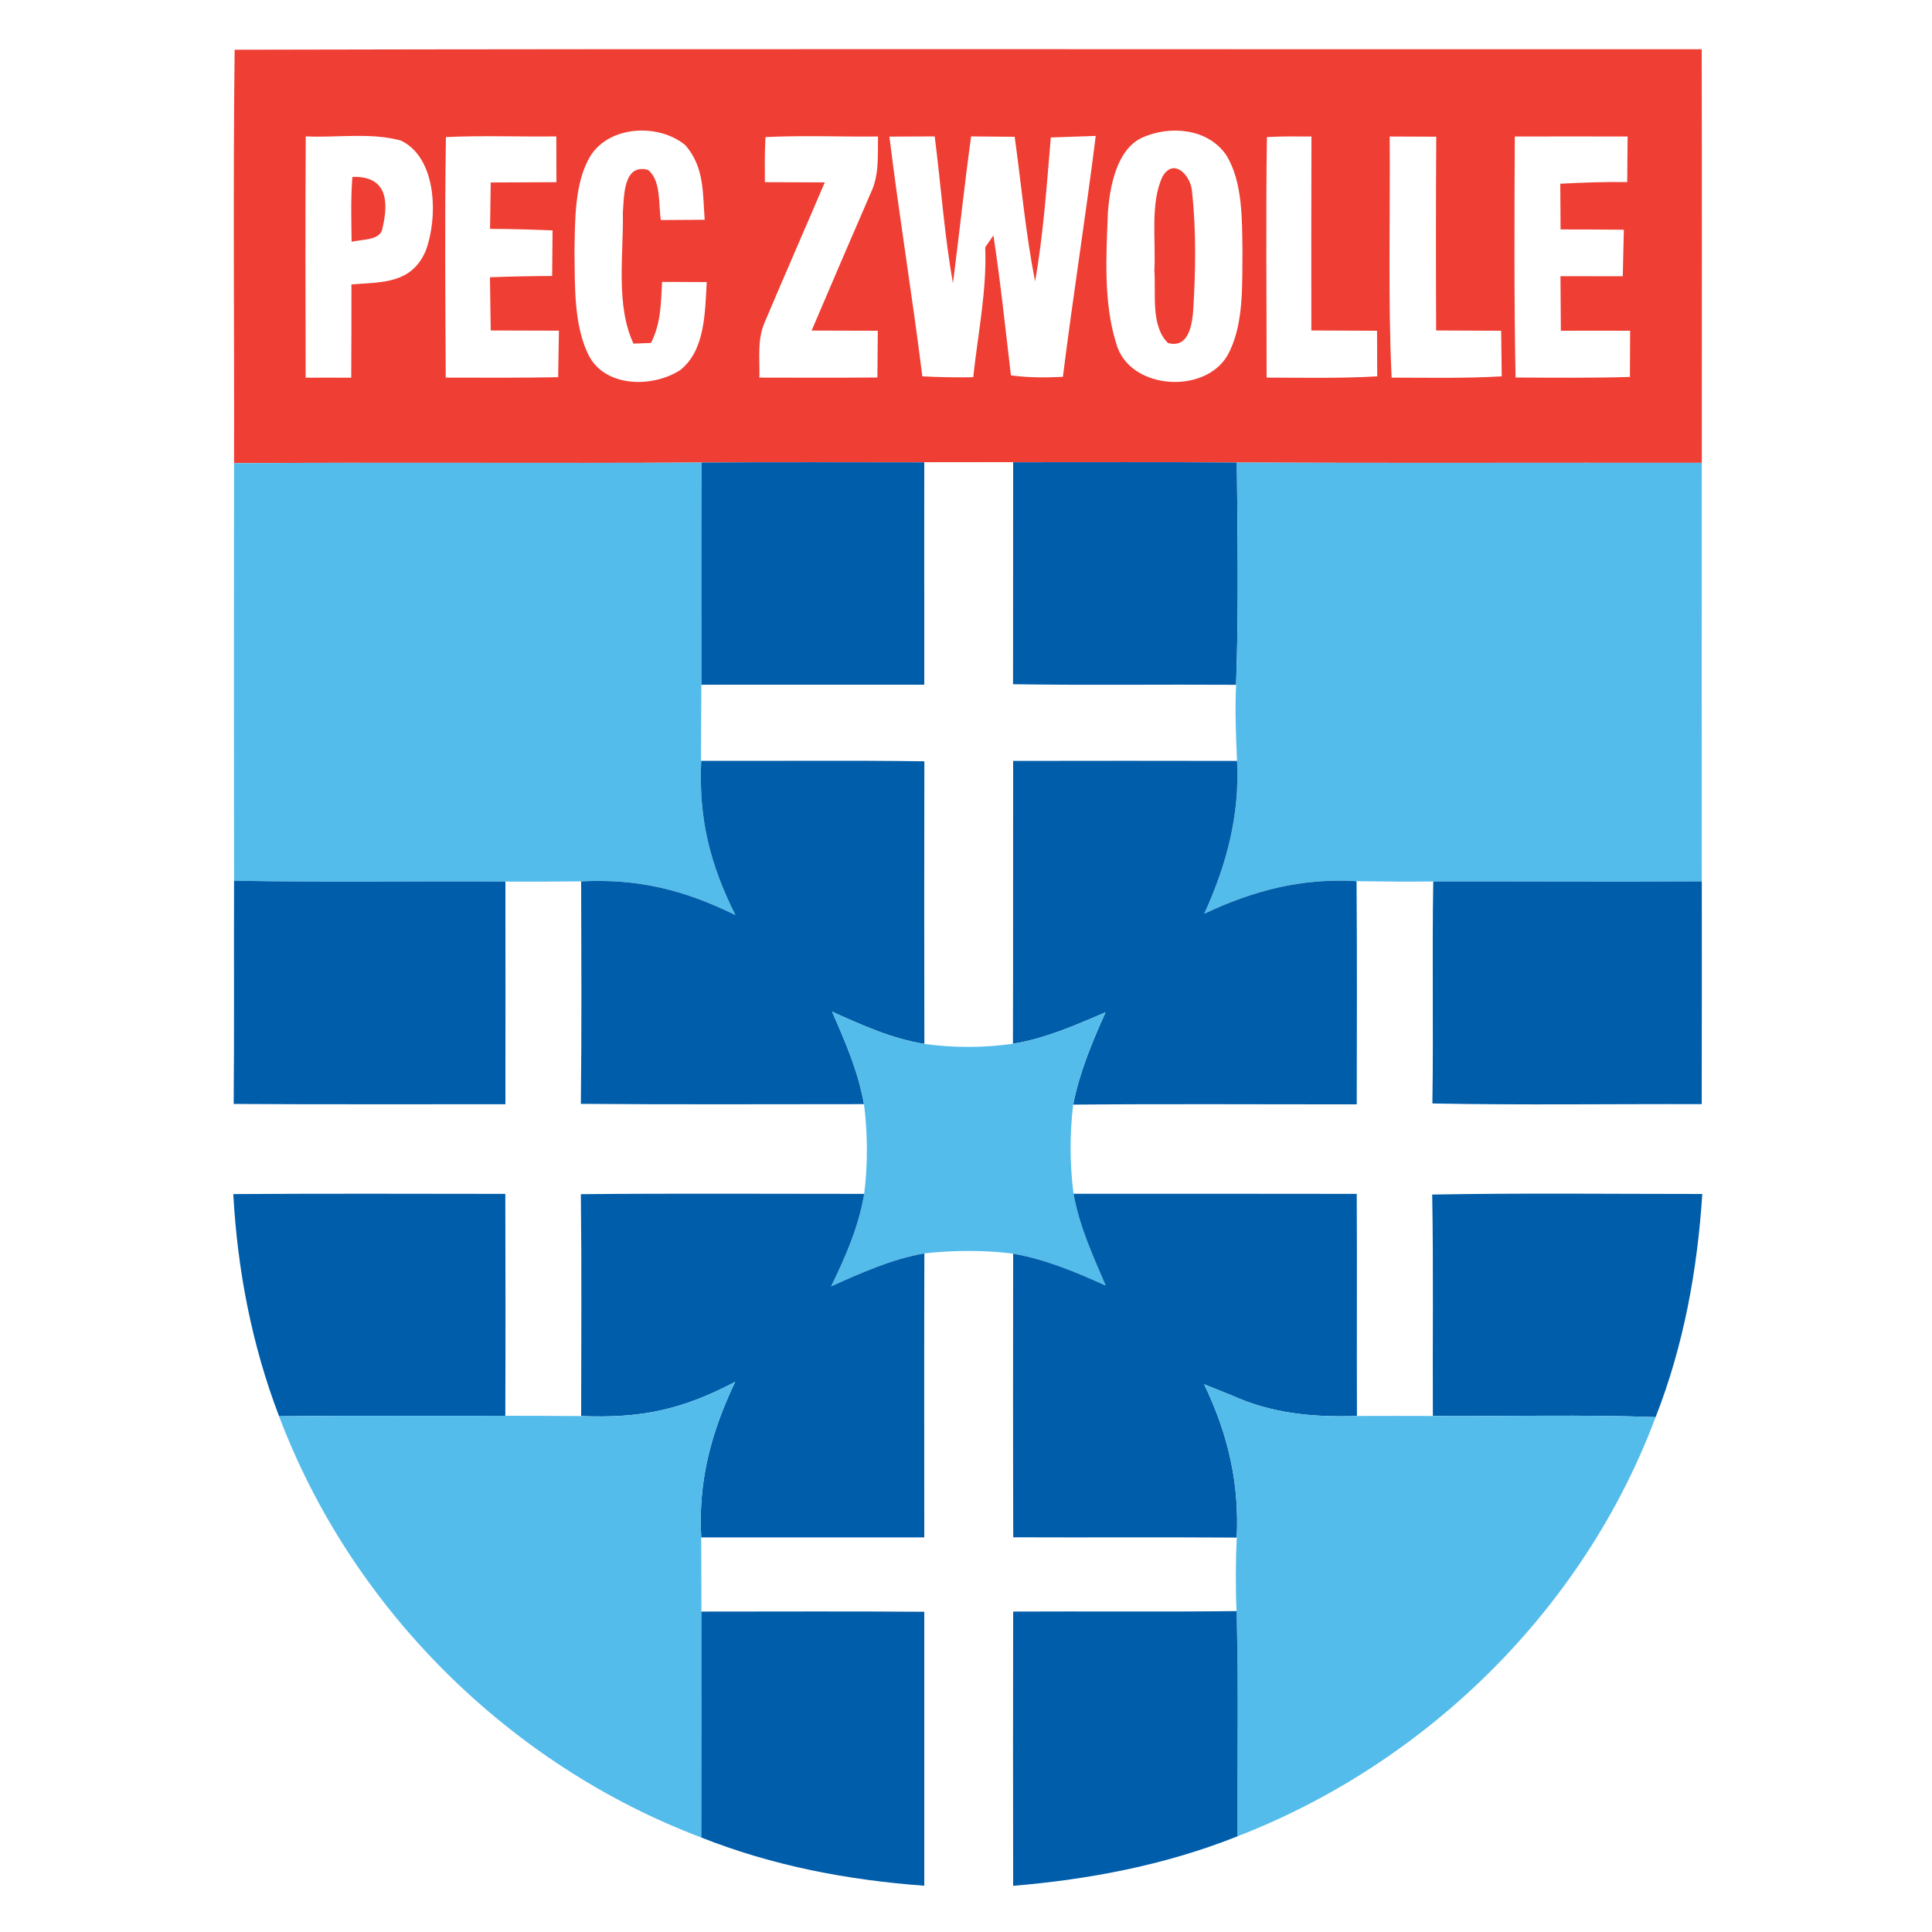 <?xml version="1.0" encoding="UTF-8" standalone="no"?>
<!DOCTYPE svg PUBLIC "-//W3C//DTD SVG 1.1//EN" "http://www.w3.org/Graphics/SVG/1.1/DTD/svg11.dtd">
<svg xmlns="http://www.w3.org/2000/svg" version="1.1" viewBox="0 0 200 200" width="200.0pt" height="200.0pt">
<path d="M 0.00 0.00 L 200.00 0.00 L 200.00 200.00 L 0.00 200.00 L 0.00 0.00 Z" fill="#ffffff" />
<path d="M 24.29 5.15 C 74.70 5.03 125.69 5.12 176.16 5.10 C 176.19 19.37 176.17 33.64 176.17 47.91 C 160.12 47.89 144.08 47.95 128.04 47.88 C 120.32 47.81 112.60 47.86 104.88 47.85 C 101.81 47.86 98.75 47.86 95.68 47.86 C 88.00 47.86 80.32 47.82 72.64 47.88 C 56.50 47.98 40.37 47.84 24.23 47.95 C 24.26 33.70 24.12 19.40 24.29 5.15 Z" fill="#ef3e33" />
<path d="M 31.65 14.12 C 34.84 14.27 38.46 13.69 41.52 14.56 C 45.29 16.39 45.33 22.61 44.07 25.96 C 42.60 29.39 39.57 29.20 36.38 29.44 C 36.38 32.66 36.38 35.88 36.36 39.10 C 34.79 39.09 33.21 39.09 31.64 39.10 C 31.62 30.77 31.60 22.44 31.65 14.12 Z" fill="#ffffff" />
<path d="M 46.16 14.19 C 49.96 14.01 53.78 14.17 57.59 14.12 C 57.59 15.70 57.59 17.28 57.60 18.86 C 55.33 18.87 53.06 18.88 50.80 18.89 C 50.78 20.49 50.75 22.09 50.73 23.69 C 52.89 23.70 55.04 23.76 57.20 23.85 C 57.19 25.43 57.18 27.00 57.16 28.57 C 55.01 28.58 52.87 28.62 50.72 28.70 C 50.75 30.54 50.78 32.37 50.80 34.21 C 53.16 34.22 55.51 34.23 57.86 34.23 C 57.83 35.84 57.81 37.45 57.78 39.05 C 53.90 39.12 50.02 39.10 46.14 39.09 C 46.10 30.80 46.03 22.48 46.16 14.19 Z" fill="#ffffff" />
<path d="M 70.96 15.04 C 72.93 17.34 72.73 19.91 72.95 22.75 C 71.43 22.76 69.92 22.77 68.41 22.78 C 68.15 21.17 68.46 18.66 67.07 17.58 C 64.50 16.91 64.61 20.36 64.48 21.99 C 64.56 26.30 63.71 31.60 65.58 35.57 C 66.18 35.54 66.79 35.52 67.39 35.50 C 68.42 33.48 68.42 31.39 68.54 29.18 C 70.08 29.19 71.62 29.20 73.16 29.20 C 72.98 32.21 73.03 36.32 70.37 38.34 C 67.60 40.10 62.84 40.15 61.03 36.95 C 59.36 33.81 59.52 29.48 59.47 26.00 C 59.53 22.87 59.45 18.92 61.11 16.16 C 63.10 12.96 68.23 12.76 70.96 15.04 Z" fill="#ffffff" />
<path d="M 79.24 14.19 C 83.12 14.00 87.01 14.17 90.89 14.13 C 90.85 16.22 91.04 18.15 90.09 20.09 C 88.05 24.79 86.03 29.50 84.02 34.22 C 86.30 34.22 88.59 34.23 90.87 34.24 C 90.85 35.85 90.84 37.47 90.83 39.08 C 86.76 39.11 82.68 39.10 78.61 39.09 C 78.67 37.01 78.34 35.15 79.23 33.20 C 81.25 28.42 83.34 23.66 85.38 18.88 C 83.31 18.88 81.25 18.87 79.18 18.86 C 79.17 17.31 79.15 15.74 79.24 14.19 Z" fill="#ffffff" />
<path d="M 92.07 14.14 C 93.63 14.14 95.19 14.13 96.76 14.12 C 97.41 19.19 97.75 24.28 98.65 29.32 C 99.30 24.26 99.83 19.18 100.53 14.12 C 102.03 14.14 103.54 14.15 105.04 14.16 C 105.73 19.15 106.18 24.19 107.15 29.13 C 108.02 24.23 108.35 19.19 108.78 14.23 C 110.33 14.18 111.88 14.13 113.43 14.07 C 112.39 22.40 111.07 30.69 110.03 39.01 C 108.23 39.10 106.44 39.10 104.65 38.86 C 104.08 34.03 103.57 29.18 102.84 24.37 C 102.55 24.78 102.27 25.19 101.99 25.60 C 102.17 30.08 101.22 34.60 100.75 39.05 C 98.99 39.08 97.24 39.05 95.48 38.96 C 94.45 30.67 93.09 22.43 92.07 14.14 Z" fill="#ffffff" />
<path d="M 118.23 14.25 C 121.10 12.95 125.05 13.28 126.94 16.06 C 128.67 18.82 128.57 22.86 128.62 26.00 C 128.58 29.29 128.77 33.30 127.31 36.32 C 125.27 40.92 116.90 40.53 115.55 35.55 C 114.21 31.30 114.52 26.40 114.69 21.99 C 114.88 19.40 115.57 15.48 118.23 14.25 Z" fill="#ffffff" />
<path d="M 131.15 14.19 C 132.69 14.10 134.21 14.12 135.76 14.13 C 135.74 20.82 135.74 27.52 135.75 34.21 C 138.02 34.22 140.29 34.23 142.55 34.24 C 142.56 35.82 142.57 37.39 142.57 38.96 C 138.76 39.18 134.94 39.10 131.12 39.09 C 131.12 30.79 131.03 22.48 131.15 14.19 Z" fill="#ffffff" />
<path d="M 143.86 14.13 C 145.46 14.14 147.07 14.15 148.68 14.15 C 148.64 20.84 148.64 27.53 148.67 34.21 C 150.91 34.22 153.16 34.23 155.40 34.24 C 155.42 35.82 155.44 37.39 155.46 38.96 C 151.66 39.18 147.87 39.10 144.06 39.09 C 143.67 30.78 143.93 22.45 143.86 14.13 Z" fill="#ffffff" />
<path d="M 156.81 14.13 C 160.70 14.12 164.59 14.12 168.49 14.13 C 168.47 15.70 168.46 17.27 168.45 18.85 C 166.14 18.81 163.83 18.90 161.52 19.02 C 161.53 20.59 161.54 22.17 161.55 23.75 C 163.73 23.75 165.91 23.76 168.10 23.78 C 168.06 25.39 168.02 27.00 167.99 28.60 C 165.84 28.60 163.69 28.59 161.54 28.59 C 161.55 30.47 161.57 32.36 161.58 34.24 C 163.97 34.23 166.36 34.23 168.75 34.24 C 168.74 35.83 168.73 37.43 168.73 39.02 C 164.78 39.14 160.83 39.10 156.89 39.08 C 156.73 30.77 156.77 22.45 156.81 14.13 Z" fill="#ffffff" />
<path d="M 36.48 18.31 C 40.04 18.21 40.27 20.77 39.59 23.64 C 39.42 24.92 37.36 24.77 36.40 25.03 C 36.37 22.80 36.30 20.53 36.48 18.31 Z" fill="#ef3e33" />
<path d="M 120.35 18.27 C 121.55 16.23 123.33 18.27 123.40 19.86 C 123.85 23.98 123.77 28.27 123.50 32.41 C 123.34 33.91 122.94 36.05 120.91 35.51 C 119.09 33.71 119.68 30.38 119.50 28.00 C 119.67 24.97 119.04 21.02 120.35 18.27 Z" fill="#ef3e33" />
<path d="M 24.23 47.95 C 40.37 47.84 56.50 47.98 72.64 47.88 C 72.58 55.55 72.63 63.22 72.62 70.90 C 72.61 73.52 72.60 76.14 72.59 78.76 C 72.31 84.74 73.49 89.45 76.13 94.73 C 70.84 92.13 66.11 90.94 60.16 91.24 C 57.55 91.26 54.94 91.28 52.32 91.26 C 42.96 91.20 33.59 91.36 24.23 91.17 C 24.21 76.76 24.21 62.36 24.23 47.95 Z" fill="#54bceb" />
<path d="M 72.64 47.88 C 80.32 47.82 88.00 47.86 95.68 47.86 C 95.68 55.53 95.67 63.21 95.69 70.88 C 88.00 70.90 80.31 70.86 72.62 70.90 C 72.63 63.22 72.58 55.55 72.64 47.88 Z" fill="#005daa" />
<path d="M 95.68 47.86 C 98.75 47.86 101.81 47.86 104.88 47.85 C 104.87 55.51 104.88 63.17 104.87 70.83 C 112.56 70.95 120.26 70.84 127.96 70.89 C 127.83 73.52 127.94 76.14 128.06 78.77 C 120.33 78.76 112.61 78.75 104.88 78.77 C 104.86 88.53 104.89 98.29 104.86 108.05 C 101.75 108.48 98.80 108.48 95.69 108.07 C 95.67 98.31 95.67 88.56 95.69 78.81 C 87.99 78.70 80.29 78.79 72.59 78.76 C 72.60 76.14 72.61 73.52 72.62 70.90 C 80.31 70.86 88.00 70.90 95.69 70.88 C 95.67 63.21 95.68 55.53 95.68 47.86 Z" fill="#ffffff" />
<path d="M 104.88 47.85 C 112.60 47.86 120.32 47.81 128.04 47.88 C 128.11 55.54 128.24 63.23 127.96 70.89 C 120.26 70.84 112.56 70.95 104.87 70.83 C 104.88 63.17 104.87 55.51 104.88 47.85 Z" fill="#005daa" />
<path d="M 128.04 47.88 C 144.08 47.95 160.12 47.89 176.17 47.91 C 176.16 62.35 176.16 76.79 176.17 91.24 C 166.90 91.30 157.63 91.23 148.37 91.25 C 145.72 91.28 143.08 91.26 140.43 91.22 C 134.73 90.88 129.77 92.18 124.66 94.59 C 126.97 89.54 128.35 84.37 128.06 78.77 C 127.94 76.14 127.83 73.52 127.96 70.89 C 128.24 63.23 128.11 55.54 128.04 47.88 Z" fill="#54bceb" />
<path d="M 72.59 78.76 C 80.29 78.79 87.99 78.70 95.69 78.81 C 95.67 88.56 95.67 98.31 95.69 108.07 C 92.29 107.51 89.25 106.13 86.14 104.73 C 87.50 107.85 88.85 110.92 89.44 114.30 C 79.67 114.30 69.90 114.35 60.13 114.27 C 60.22 106.60 60.18 98.92 60.16 91.24 C 66.11 90.94 70.84 92.13 76.13 94.73 C 73.49 89.45 72.31 84.74 72.59 78.76 Z" fill="#005daa" />
<path d="M 104.88 78.77 C 112.61 78.75 120.33 78.76 128.06 78.77 C 128.35 84.37 126.97 89.54 124.66 94.59 C 129.77 92.18 134.73 90.88 140.43 91.22 C 140.49 98.92 140.46 106.62 140.45 114.32 C 130.66 114.33 120.88 114.26 111.09 114.35 C 111.75 111.00 113.05 107.90 114.44 104.80 C 111.30 106.13 108.26 107.50 104.86 108.05 C 104.89 98.29 104.86 88.53 104.88 78.77 Z" fill="#005daa" />
<path d="M 24.23 91.17 C 33.59 91.36 42.96 91.20 52.32 91.26 C 52.33 98.95 52.33 106.63 52.32 114.31 C 42.95 114.30 33.57 114.34 24.19 114.28 C 24.26 106.58 24.20 98.88 24.23 91.17 Z" fill="#005daa" />
<path d="M 148.37 91.25 C 157.63 91.23 166.90 91.30 176.17 91.24 C 176.17 98.92 176.18 106.61 176.16 114.30 C 166.87 114.27 157.57 114.41 148.28 114.23 C 148.40 106.57 148.24 98.91 148.37 91.25 Z" fill="#005daa" />
<path d="M 86.14 104.73 C 89.25 106.13 92.29 107.51 95.69 108.07 C 98.80 108.48 101.75 108.48 104.86 108.05 C 108.26 107.50 111.30 106.13 114.44 104.80 C 113.05 107.90 111.75 111.00 111.09 114.35 C 110.73 117.44 110.74 120.50 111.13 123.58 C 111.75 126.99 113.11 129.93 114.46 133.08 C 111.35 131.68 108.26 130.37 104.88 129.78 C 101.82 129.39 98.76 129.42 95.69 129.75 C 92.26 130.36 89.19 131.75 86.04 133.16 C 87.53 130.08 88.89 127.00 89.46 123.59 C 89.84 120.51 89.83 117.38 89.44 114.30 C 88.85 110.92 87.50 107.85 86.14 104.73 Z" fill="#54bceb" />
<path d="M 24.15 123.61 C 33.54 123.55 42.93 123.58 52.31 123.59 C 52.33 131.25 52.34 138.91 52.31 146.56 C 44.50 146.59 36.69 146.52 28.89 146.61 C 26.07 139.24 24.58 131.48 24.15 123.61 Z" fill="#005daa" />
<path d="M 60.13 123.62 C 69.90 123.53 79.68 123.59 89.46 123.59 C 88.89 127.00 87.53 130.08 86.04 133.16 C 89.19 131.75 92.26 130.36 95.69 129.75 C 95.66 139.55 95.68 149.35 95.68 159.15 C 87.98 159.15 80.29 159.15 72.59 159.15 C 72.26 153.30 73.62 148.27 76.10 143.05 C 70.60 145.94 66.38 146.84 60.16 146.59 C 60.17 138.93 60.22 131.28 60.13 123.62 Z" fill="#005daa" />
<path d="M 111.13 123.58 C 120.90 123.58 130.67 123.57 140.45 123.59 C 140.49 131.26 140.44 138.92 140.47 146.58 C 135.98 146.73 131.67 146.34 127.54 144.46 C 126.57 144.07 125.61 143.69 124.65 143.30 C 127.10 148.39 128.31 153.48 128.03 159.17 C 120.31 159.12 112.60 159.17 104.89 159.14 C 104.86 149.35 104.87 139.57 104.88 129.78 C 108.26 130.37 111.35 131.68 114.46 133.08 C 113.11 129.93 111.75 126.99 111.13 123.58 Z" fill="#005daa" />
<path d="M 148.26 123.66 C 157.57 123.49 166.90 123.60 176.22 123.60 C 175.71 131.51 174.29 139.30 171.39 146.70 C 163.71 146.42 156.01 146.63 148.33 146.58 C 148.29 138.94 148.40 131.30 148.26 123.66 Z" fill="#005daa" />
<path d="M 76.10 143.05 C 73.62 148.27 72.26 153.30 72.59 159.15 C 72.60 161.71 72.60 164.27 72.61 166.83 C 72.62 174.63 72.62 182.42 72.60 190.22 C 52.72 182.71 36.39 166.52 28.89 146.61 C 36.69 146.52 44.50 146.59 52.31 146.56 C 54.92 146.56 57.54 146.57 60.16 146.59 C 66.38 146.84 70.60 145.94 76.10 143.05 Z" fill="#54bceb" />
<path d="M 124.65 143.30 C 125.61 143.69 126.57 144.07 127.54 144.46 C 131.67 146.34 135.98 146.73 140.47 146.58 C 143.09 146.57 145.71 146.57 148.33 146.58 C 156.01 146.63 163.71 146.42 171.39 146.70 C 163.97 166.52 147.78 182.47 128.09 190.10 C 128.07 182.33 128.22 174.55 128.01 166.78 C 127.89 164.24 127.91 161.71 128.03 159.17 C 128.31 153.48 127.10 148.39 124.65 143.30 Z" fill="#54bceb" />
<path d="M 72.61 166.83 C 80.30 166.83 87.99 166.79 95.68 166.85 C 95.68 176.30 95.68 185.76 95.68 195.21 C 87.78 194.63 79.99 193.15 72.60 190.22 C 72.62 182.42 72.62 174.63 72.61 166.83 Z" fill="#005daa" />
<path d="M 104.88 166.83 C 112.59 166.79 120.30 166.87 128.01 166.78 C 128.22 174.55 128.07 182.33 128.09 190.10 C 120.65 193.06 112.84 194.55 104.88 195.22 C 104.86 185.76 104.87 176.29 104.88 166.83 Z" fill="#005daa" />
</svg>